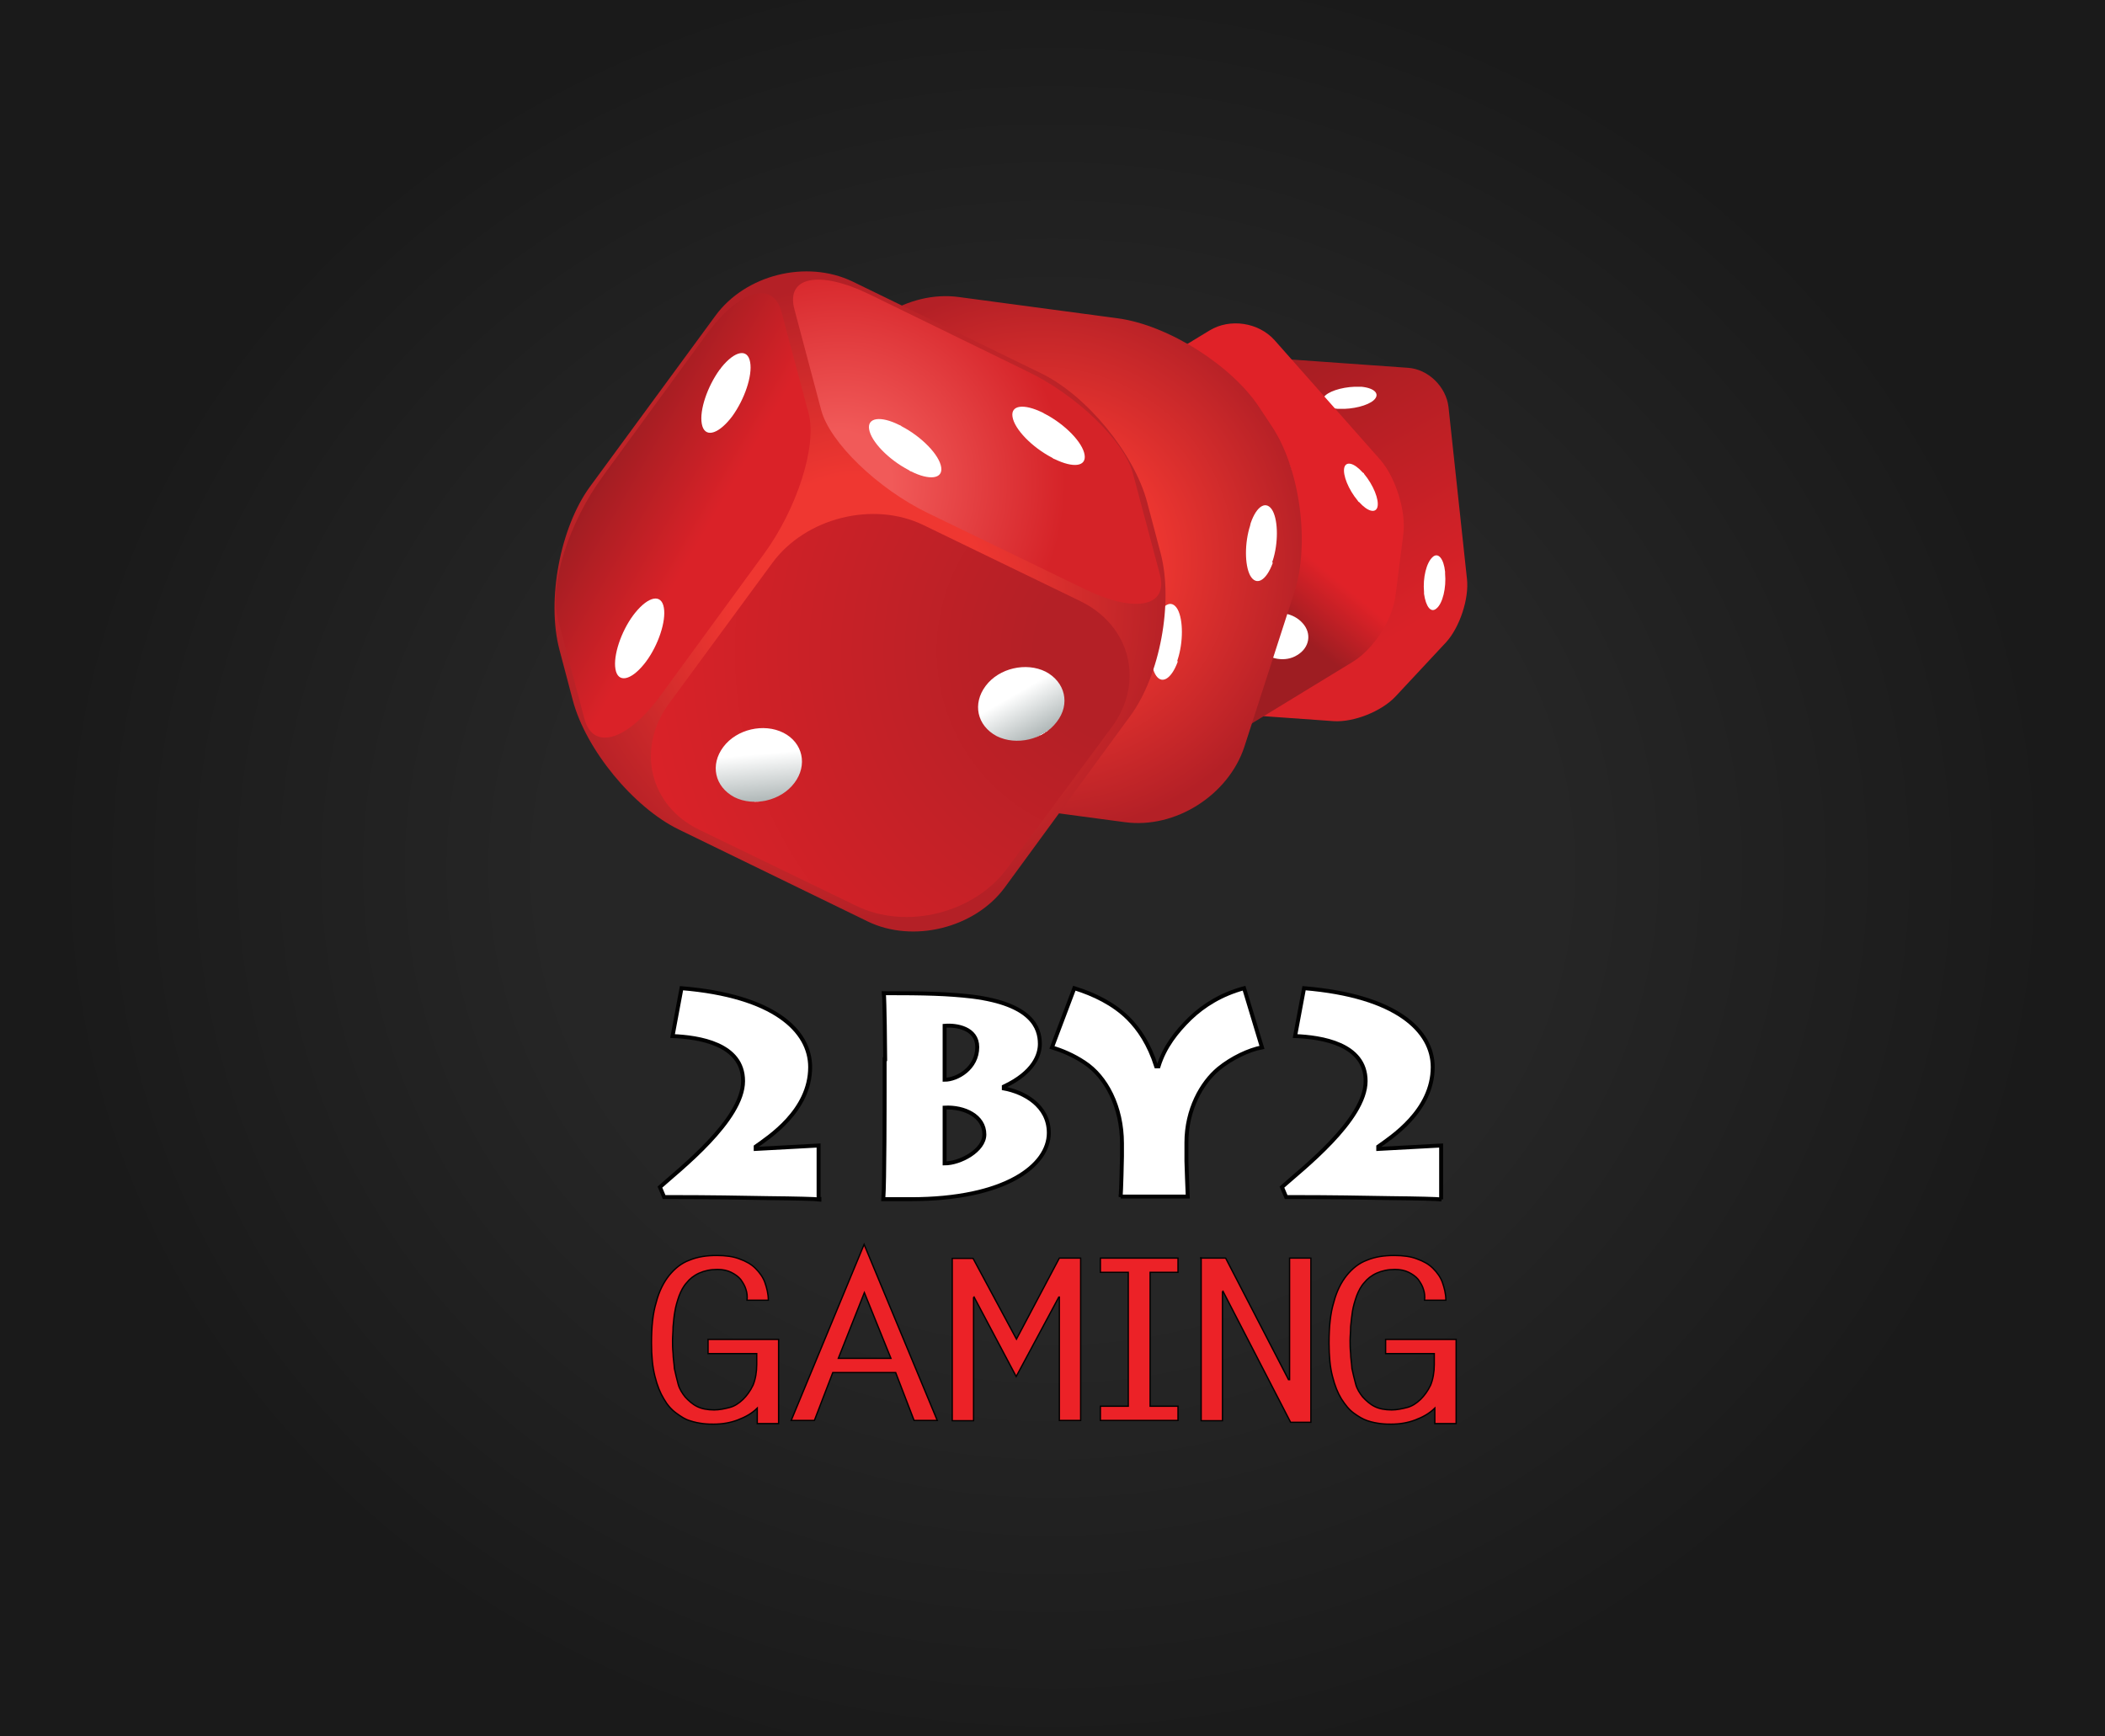 <?xml version="1.0" encoding="utf-8"?>
<!-- Generator: Adobe Illustrator 17.1.0, SVG Export Plug-In . SVG Version: 6.00 Build 0)  -->
<!DOCTYPE svg PUBLIC "-//W3C//DTD SVG 1.1//EN" "http://www.w3.org/Graphics/SVG/1.1/DTD/svg11.dtd">
<svg version="1.1" xmlns="http://www.w3.org/2000/svg" xmlns:xlink="http://www.w3.org/1999/xlink" x="0px" y="0px"
	 viewBox="0 0 800 660" enable-background="new 0 0 800 660" xml:space="preserve">
<rect x="0" y="0" width="800" height="660" fill="#333333" stroke="none"/>
<g id="Layer_2">
	
		<radialGradient id="dark_1_" cx="399.981" cy="329.932" r="395.506" gradientTransform="matrix(0.964 0 0 0.88 14.476 39.66)" gradientUnits="userSpaceOnUse">
		<stop  offset="0.5" style="stop-color:#262626"/>
		<stop  offset="1" style="stop-color:#1A1A1A"/>
	</radialGradient>
	<rect id="dark" fill="url(#dark_1_)" width="800" height="660"/>
	
</g>

<g id="devs">
	<g id="XMLID_2302_">
		<g id="XMLID_18_">
			
				<linearGradient id="XMLID_81_" gradientUnits="userSpaceOnUse" x1="193.874" y1="688.845" x2="226.549" y2="633.95" gradientTransform="matrix(2.328 0 0 -2.328 -1.328 1744.209)">
				<stop  offset="0" style="stop-color:#9E1D22"/>
				<stop  offset="0.862" style="stop-color:#DA2228"/>
			</linearGradient>
			<path id="XMLID_19_" fill="url(#XMLID_81_)" d="M550.5,154.7c-0.9-7.7-7.7-14.4-15.4-14.9l-66.1-4.7c-7.7-0.5-18.2,3.7-23.5,9.3
				l-19.3,20.7c-5.1,5.6-8.8,16.5-7.9,24.2l7,65.2c0.9,7.7,7.7,14.4,15.4,14.9l66.1,4.7c7.7,0.5,18.2-3.7,23.5-9.3l19.3-20.7
				c5.1-5.6,8.8-16.5,7.9-24.2L550.5,154.7z"/>
		</g>
		<path id="XMLID_17_" fill="#FFFFFF" d="M541.2,225.7c0-0.2,0-0.5,0-0.7c-0.5-5.4,0.9-11.2,3.3-13.3c2.1-1.9,4.2,0.7,4.7,5.6
			c0,0.2,0,0.5,0,0.7c0.5,5.4-0.9,11.4-3.3,13.3C543.8,233.1,541.9,230.6,541.2,225.7"/>
		<path id="XMLID_16_" fill="#FFFFFF" d="M509.1,155.4c-0.2,0-0.5,0-0.7,0c-5.1-0.5-7.2-2.8-4.7-5.1c2.3-2.1,8.1-3.5,13-3.3
			c0.2,0,0.5,0,0.7,0c5.1,0.5,7.2,2.8,4.7,5.1C519.8,154.2,514,155.6,509.1,155.4"/>
	</g>
	<g id="XMLID_2292_">
		<g id="XMLID_1_">
			
				<linearGradient id="XMLID_82_" gradientUnits="userSpaceOnUse" x1="178.099" y1="636.942" x2="214.994" y2="681.388" gradientTransform="matrix(2.328 0 0 -2.328 -1.328 1744.209)">
				<stop  offset="0.497" style="stop-color:#9E1D22"/>
				<stop  offset="0.685" style="stop-color:#E02228"/>
			</linearGradient>
			<path id="XMLID_21_" fill="url(#XMLID_82_)" d="M484.4,129.3c-6.1-6.8-17-8.4-24.7-3.7l-52.8,32.1c-7.7,4.7-14.9,15.8-16.1,24.7
				l-3,23.5c-1.2,8.8,2.8,21.6,8.6,28.4l40.5,45.6c6.1,6.8,17,8.4,24.7,3.7l52.6-32.1c7.7-4.7,14.9-15.8,16.1-24.7l3-23.5
				c1.2-8.8-2.8-21.6-8.6-28.4L484.4,129.3z"/>
		</g>
		<path id="XMLID_2_" fill="#FFFFFF" d="M517.9,179.6c-3.3-3.7-6.3-4.4-7-1.9c-0.7,2.8,1.6,8.4,5.1,12.6c0.2,0.2,0.2,0.5,0.5,0.5
			c3.3,3.7,6.3,4.4,7,1.9c0.7-2.8-1.6-8.4-5.1-12.6C518.4,179.8,518.2,179.8,517.9,179.6"/>
		<path id="XMLID_3_" fill="#FFFFFF" d="M485.3,169.1c-3.3-3.7-6.3-4.4-7-1.9c-0.7,2.8,1.6,8.4,5.1,12.6c0.2,0.2,0.2,0.5,0.5,0.5
			c3.3,3.7,6.3,4.4,7,1.9c0.7-2.8-1.6-8.6-5.1-12.6C485.6,169.6,485.6,169.4,485.3,169.1"/>
		<path id="XMLID_4_" fill="#FFFFFF" d="M495.1,236.9c-3.5-4-9.8-5.1-14.4-2.3c-4.7,2.6-5.6,8.1-2.1,12.1s10,5.1,14.4,2.3
			C497.7,246.2,498.6,240.8,495.1,236.9"/>
	</g>
	<g id="XMLID_1887_">
		<g id="XMLID_1946_" enable-background="new    ">
			<g id="XMLID_2288_">
				
					<radialGradient id="XMLID_85_" cx="-461.325" cy="182.812" r="45.013" gradientTransform="matrix(-2.21 0.73 0.73 2.21 -757.158 145.368)" gradientUnits="userSpaceOnUse">
					<stop  offset="0.397" style="stop-color:#EF3731"/>
					<stop  offset="1" style="stop-color:#B42026"/>
				</radialGradient>
				<path id="XMLID_2472_" fill="url(#XMLID_85_)" d="M312.9,270.4c10.5,16.1,34.7,31.4,53.8,34l60.8,8.1
					c19.1,2.6,39.3-10.2,45.4-28.6l19.1-59.1c5.8-18.2,2.1-46.3-8.4-62.4l-4.9-7.4c-10.5-16.1-34.7-31.4-53.8-34l-60.5-8.1
					c-19.1-2.6-39.6,10.2-45.4,28.6l-19.1,59.1c-5.8,18.2-2.1,46.3,8.4,62.4L312.9,270.4z"/>
			</g>
			<g id="XMLID_2280_" enable-background="new    ">
				<path id="XMLID_2285_" fill="none" d="M325.9,235.7l57.5,7.7c18.4,2.6,38.2-10,44-27.7l17.9-55.6c5.8-17.7-4.7-34.2-23-36.8
					l-57.3-7.7c-18.4-2.6-38.2,10-44,27.7l-17.9,55.6C297.3,216.9,307.5,233.4,325.9,235.7"/>
				<path id="XMLID_2282_" fill="none" d="M406.2,163.1c7.2,1.2,15.1-3.7,17.5-10.7c2.3-7-1.6-13.5-8.8-14.7s-15.1,3.7-17.5,10.7
					S399,161.9,406.2,163.1"/>
			</g>
			<g id="XMLID_2099_" enable-background="new    ">
				<path id="XMLID_2277_" fill="none" d="M472.3,280.6l17.9-55.6c5.8-17.7,5.6-39.8-0.7-49.1l-19.1-29.3
					c-6.1-9.3-15.8-2.6-21.4,15.4l-17.9,55.6c-5.8,17.7-5.6,39.8,0.7,49.1l19.1,29.3C456.9,305.3,466.5,298.3,472.3,280.6"/>
				<path id="XMLID_2276_" fill="#FFFFFF" d="M483.7,213.1c2.1-6.5,2.1-14.9,0-18.9c-2.3-4.2-6.1-2.1-8.4,4.7c0,0.2-0.2,0.7-0.2,0.9
					c-2.1,6.5-2.1,14.9,0,18.9c2.3,4.2,6.1,2.1,8.6-4.7C483.5,213.6,483.5,213.4,483.7,213.1"/>
				<path id="XMLID_2275_" fill="#FFFFFF" d="M447.6,250.6c2.1-6.5,2.1-14.9,0-18.9c-2.3-4.2-6.1-2.1-8.4,4.7c0,0.2-0.2,0.7-0.2,0.9
					c-2.1,6.5-2.1,14.9,0,18.9c2.3,4.2,6.1,2.1,8.6-4.7C447.4,251.3,447.4,251.1,447.6,250.6"/>
			</g>
			<g id="XMLID_1948_">
				<path id="XMLID_2096_" fill="none" d="M367.3,303l57.5,7.7c18.4,2.6,28.4-3.3,22.3-12.6l-19.1-29.3
					c-6.1-9.3-26.1-19.1-44.5-21.4l-57.5-7.7c-18.4-2.3-28.6,3.3-22.3,12.6l19.1,29.3C328.9,290.9,348.9,300.4,367.3,303"/>
			</g>
		</g>
	</g>
	<g id="XMLID_2470_">
		<g id="XMLID_1514_">
			<radialGradient id="XMLID_86_" cx="326.832" cy="228.611" r="120.883" gradientUnits="userSpaceOnUse">
				<stop  offset="0.397" style="stop-color:#EF3731"/>
				<stop  offset="1" style="stop-color:#B42026"/>
			</radialGradient>
			<path id="XMLID_2390_" fill="url(#XMLID_86_)" d="M436,191c-4.9-18.6-23-40.7-40.3-49.1L324,107c-17.5-8.4-40.7-2.6-52.1,13
				L224.2,185c-11.4,15.6-16.5,43.3-11.6,61.9l5.1,19.3c4.9,18.6,23,40.7,40.3,49.1l71.7,34.9c17.2,8.4,40.7,2.6,52.1-12.8
				l47.7-65.2c11.4-15.4,16.5-43.3,11.6-61.9L436,191z"/>
		</g>
		<g id="XMLID_1344_">
			
				<radialGradient id="XMLID_87_" cx="184.315" cy="642.981" r="80.263" gradientTransform="matrix(2.328 0 0 -2.328 -1.328 1744.209)" gradientUnits="userSpaceOnUse">
				<stop  offset="0.179" style="stop-color:#B42026"/>
				<stop  offset="1" style="stop-color:#DA2228"/>
			</radialGradient>
			<path id="XMLID_1385_" fill="url(#XMLID_87_)" d="M410.6,228.5L351,199.6c-19.1-9.3-44.9-2.8-57.5,14.4l-39.3,53.5
				c-12.6,17.2-7.2,38.9,11.6,47.9l59.6,28.9c19.1,9.3,44.9,2.8,57.5-14.4l39.6-53.5C435.1,259.4,429.7,237.8,410.6,228.5"/>
			
				<linearGradient id="XMLID_88_" gradientUnits="userSpaceOnUse" x1="170.328" y1="629.19" x2="164.296" y2="639.638" gradientTransform="matrix(2.328 0 0 -2.328 -1.328 1744.209)">
				<stop  offset="0" style="stop-color:#FFFFFF"/>
				<stop  offset="0" style="stop-color:#B0B8B8"/>
				<stop  offset="0.649" style="stop-color:#FFFFFF"/>
				<stop  offset="1" style="stop-color:#FFFFFF"/>
				<stop  offset="1" style="stop-color:#FFFFFF"/>
			</linearGradient>
			<path id="XMLID_1384_" fill="url(#XMLID_88_)" d="M397.4,255.3c-7.4-3.7-17.7-1.4-22.8,5.4c-5.1,6.8-3.3,15.1,4.2,19.1
				c7.4,3.7,17.7,1.4,22.8-5.4C406.9,267.6,404.8,259.2,397.4,255.3"/>
			
				<linearGradient id="XMLID_89_" gradientUnits="userSpaceOnUse" x1="119.217" y1="620.245" x2="117.971" y2="632.104" gradientTransform="matrix(2.327 4.036869e-002 4.036869e-002 -2.327 -12.844 1743.043)">
				<stop  offset="0" style="stop-color:#FFFFFF"/>
				<stop  offset="0" style="stop-color:#B0B8B8"/>
				<stop  offset="0.649" style="stop-color:#FFFFFF"/>
				<stop  offset="1" style="stop-color:#FFFFFF"/>
				<stop  offset="1" style="stop-color:#FFFFFF"/>
			</linearGradient>
			<path id="XMLID_1356_" fill="url(#XMLID_89_)" d="M297.7,278.5c-7.4-3.7-17.7-1.4-22.8,5.4c-5.1,6.8-3.3,15.1,4.2,19.1
				c7.4,3.7,17.7,1.4,22.8-5.4C307,290.9,305.2,282.3,297.7,278.5"/>
		</g>
		<g id="XMLID_1140_">
			
				<linearGradient id="XMLID_90_" gradientUnits="userSpaceOnUse" x1="98.402" y1="673.091" x2="132.151" y2="653.606" gradientTransform="matrix(2.328 0 0 -2.328 -1.328 1744.209)">
				<stop  offset="0" style="stop-color:#9E1D22"/>
				<stop  offset="0.521" style="stop-color:#DA2228"/>
			</linearGradient>
			<path id="XMLID_1210_" fill="url(#XMLID_90_)" d="M268.2,127.5l-39.3,53.8c-12.6,17.2-20.3,41.2-17,53.5l10.2,38.4
				c3.3,12.3,16.3,8.4,28.9-8.8l39.3-53.8c12.6-17.2,20.3-41.2,17-53.5L297,118.6C293.8,106.3,280.7,110.2,268.2,127.5"/>
			<path id="XMLID_1208_" fill="#FFFFFF" d="M273.5,140.5c-4.7,6.5-7.7,15.4-6.8,20.5c0.9,5.4,5.8,4.4,10.9-1.9
				c0.2-0.2,0.5-0.7,0.7-0.9c4.7-6.5,7.7-15.4,6.8-20.5c-0.9-5.4-5.8-4.4-10.9,1.9C274,139.8,273.8,140.3,273.5,140.5"/>
			<path id="XMLID_1205_" fill="#FFFFFF" d="M240.7,233.8c-4.7,6.3-7.7,15.4-6.8,20.5c0.9,5.4,5.8,4.4,10.9-1.9
				c0.2-0.2,0.5-0.7,0.7-0.9c4.7-6.3,7.7-15.4,6.8-20.5c-0.9-5.4-5.8-4.4-10.9,1.9C241.2,233.1,240.9,233.6,240.7,233.8"/>
		</g>
		<g id="XMLID_885_">
			
				<radialGradient id="XMLID_91_" cx="137.728" cy="670.391" r="43.292" gradientTransform="matrix(2.328 0 0 -2.328 -1.328 1744.209)" gradientUnits="userSpaceOnUse">
				<stop  offset="0.193" style="stop-color:#F15A59"/>
				<stop  offset="0.85" style="stop-color:#D52328"/>
			</radialGradient>
			<path id="XMLID_1129_" fill="url(#XMLID_91_)" d="M390.1,141l-59.6-29.1c-19.1-9.3-31.9-6.8-28.6,5.6l10.2,38.4
				c3.3,12.3,21.4,29.8,40.5,39.1l59.6,28.9c19.1,9.3,31.9,6.8,28.6-5.6l-10.2-38.2C427.4,167.7,409.2,150.1,390.1,141"/>
			<path id="XMLID_887_" fill="#FFFFFF" d="M396.2,156.8c-7.2-3.5-12.1-2.8-11.4,1.6c0.7,4.7,7.4,11.6,15.1,15.6
				c0.2,0.2,0.7,0.5,0.9,0.5c7.2,3.5,12.1,2.8,11.4-1.6c-0.7-4.7-7.4-11.6-15.1-15.6C396.9,157.3,396.7,157,396.2,156.8"/>
			<path id="XMLID_886_" fill="#FFFFFF" d="M341.7,161.5c-7-3.5-12.1-2.8-11.4,1.6c0.7,4.7,7.4,11.6,15.1,15.6
				c0.2,0.2,0.7,0.5,0.9,0.5c7,3.5,12.1,2.8,11.4-1.6c-0.7-4.7-7.4-11.6-15.1-15.6C342.4,161.7,342,161.7,341.7,161.5"/>
		</g>
	</g>
	<g id="XMLID_2323_">
		<path id="XMLID_2329_" fill="#FFFFFF" stroke="#010101" stroke-width="1.5" stroke-miterlimit="10" d="M311.4,455.9
			c-1.3-0.2-9-0.4-19.2-0.5c-10.4-0.2-23.4-0.4-35.8-0.4h-4l-1.6-3.8c7.6-6.8,31.6-25.5,31.6-40.3c0-14.2-16.9-16.7-26.8-17.1
			l3.4-18.2c35.1,2.9,48.9,16.2,48.9,30c0,16.7-16,26.8-20.7,30.2v0.9l23.9-1.3v20.3H311.4z"/>
		<path id="XMLID_2331_" fill="#FFFFFF" stroke="#010101" stroke-width="1.5" stroke-miterlimit="10" d="M336.4,402.5
			c0-3.2-0.2-22.7-0.5-25c15.8,0,24.1,0.2,33.6,1.3c22.7,2.9,25.7,11.9,25.7,18c0,4-2.2,10.8-13.7,16.2v0.7
			c7.6,1.4,17.1,6.5,17.1,16.9c0,12.4-16.5,25.2-52.5,25.2h-10.4c0.5-5.9,0.5-39,0.5-41v-12.2H336.4z M359,410.4
			c4.7,0,12.4-4.3,12.4-12.4c0-7.2-7.9-8.5-12.4-8.1V410.4z M359,442.2c5.9,0,15.1-4.9,15.1-11c0-7-7.6-10.6-15.1-10.2V442.2z"/>
		<path id="XMLID_2399_" fill="#FFFFFF" stroke="#010101" stroke-width="1.5" stroke-miterlimit="10" d="M425.9,455
			c0.2-2.5,0.5-14,0.5-15.5v-4.9c0-14-6.1-25.4-14.2-30.7c-4.3-2.9-8.8-4.7-12.4-5.8l8.5-22.5c7.4,2.3,14.9,5.9,20.5,11.5
			c4,4,7.9,9.7,10.6,18.2h0.9c2.3-7.4,6.8-13.1,12-18.2c5.2-5,12-9.2,20.5-11.5l6.8,22.5c-4.9,0.9-11.5,4-16.5,8.1
			c-6.5,5.4-12.2,15.6-12.2,28.1v7c0,1.4,0.4,11.1,0.5,13.5h-25.5V455z"/>
		<path id="XMLID_2401_" fill="#FFFFFF" stroke="#010101" stroke-width="1.5" stroke-miterlimit="10" d="M547.8,455.9
			c-1.3-0.2-9-0.4-19.2-0.5c-10.4-0.2-23.4-0.4-35.8-0.4h-4l-1.6-3.8c7.6-6.8,31.8-25.5,31.8-40.3c0-14.2-16.9-16.7-26.8-17.1
			l3.4-18.2c35.1,2.9,48.9,16.2,48.9,30c0,16.7-16,26.8-20.7,30.2v0.9l23.9-1.3V455.9z"/>
	</g>
	<g id="XMLID_2289_">
		<path id="XMLID_2290_" fill="#EC2227" stroke="#010101" stroke-width="0.5" stroke-miterlimit="10" d="M269.1,514.5v-5.4h26.8v32
			h-8.1v-5.9c-2,2-4.5,3.4-7.4,4.5c-2.9,1.1-5.9,1.6-9.2,1.6c-1.1,0-2.3,0-4-0.2c-1.6-0.2-3.2-0.5-5-1.1c-1.8-0.5-3.4-1.6-5.2-2.9
			c-1.8-1.3-3.4-3.1-4.7-5.4c-1.4-2.3-2.5-5-3.4-8.6c-0.9-3.6-1.3-7.7-1.3-12.6c0-6.1,0.5-11.3,1.8-15.5c1.1-4.3,2.9-7.7,4.9-10.2
			c2.2-2.7,4.7-4.7,7.7-5.8c3.1-1.3,6.5-1.8,10.4-1.8c3.4,0,6.3,0.4,8.6,1.3c2.5,0.9,4.5,2,6.1,3.6c1.6,1.6,2.9,3.4,3.6,5.4
			c0.7,2,1.3,4.3,1.3,6.7h-8.1c0.2-1.4,0-2.9-0.4-4.1c-0.4-1.4-1.1-2.5-2-3.8c-0.9-1.1-2.2-2-3.6-2.7s-3.2-1.1-5.2-1.1
			c-2.7,0-5,0.5-7,1.4c-2,0.9-3.6,2.2-4.7,3.6c-1.3,1.4-2.2,3.2-2.9,5c-0.7,2-1.3,4-1.6,5.9c-0.4,2-0.5,4-0.7,5.9
			c0,2-0.2,3.6-0.2,5.2c0,1.4,0,3.1,0.2,4.9c0,1.8,0.4,3.8,0.5,5.8c0.4,2,0.9,3.8,1.4,5.8c0.5,2,1.6,3.6,2.7,5
			c1.3,1.4,2.7,2.7,4.5,3.6c1.8,0.9,4,1.3,6.5,1.3c2,0,3.8-0.4,5.8-0.9c2-0.5,3.6-1.6,5.2-3.1c1.4-1.4,2.7-3.1,3.8-5.4
			c0.9-2.2,1.4-4.9,1.4-7.9v-4.1L269.1,514.5L269.1,514.5z"/>
		<path id="XMLID_2294_" fill="#EC2227" stroke="#010101" stroke-width="0.5" stroke-miterlimit="10" d="M356.2,539.9h-8.8l-7-18.2
			h-23.9l-7,18.2h-8.8l27.7-66.9L356.2,539.9z M318.6,516.3h20l-10.1-25L318.6,516.3z"/>
		<path id="XMLID_2303_" fill="#EC2227" stroke="#010101" stroke-width="0.5" stroke-miterlimit="10" d="M402.6,478.2h8.1v61.7h-8.1
			v-46.9h-0.2l-16.2,30.2l-16-30.2l-0.2,0.2v46.8h-8.1v-61.7h7.9l16.5,30.7L402.6,478.2z"/>
		<path id="XMLID_2310_" fill="#EC2227" stroke="#010101" stroke-width="0.5" stroke-miterlimit="10" d="M447.7,483.6h-10.6v50.9
			h10.6v5.4h-29.5v-5.4h10.6v-50.9h-10.6v-5.4h29.5V483.6z"/>
		<path id="XMLID_2315_" fill="#EC2227" stroke="#010101" stroke-width="0.5" stroke-miterlimit="10" d="M456.3,478.2h9.5l23.9,46.2
			h0.4v-46.2h8.1v62.4h-7.7l-25.7-49.8l-0.2,0.2V540h-8.1v-61.9H456.3z"/>
		<path id="XMLID_2321_" fill="#EC2227" stroke="#010101" stroke-width="0.5" stroke-miterlimit="10" d="M526.6,514.5v-5.4h26.8v32
			h-8.1v-5.9c-2,2-4.5,3.4-7.4,4.5c-2.9,1.1-5.9,1.6-9.2,1.6c-1.1,0-2.3,0-4-0.2c-1.6-0.2-3.2-0.5-5-1.1s-3.4-1.6-5.2-2.9
			c-1.8-1.3-3.2-3.1-4.7-5.4c-1.4-2.3-2.5-5-3.4-8.6c-0.9-3.4-1.3-7.7-1.3-12.6c0-6.1,0.5-11.3,1.8-15.5c1.1-4.3,2.9-7.7,4.9-10.2
			c2.2-2.7,4.7-4.7,7.7-5.8c3.1-1.3,6.5-1.8,10.4-1.8c3.4,0,6.3,0.4,8.6,1.3c2.5,0.9,4.5,2,6.1,3.6c1.6,1.6,2.9,3.4,3.6,5.4
			s1.3,4.3,1.3,6.7h-8.1c0.2-1.4,0-2.9-0.4-4.1c-0.4-1.4-1.1-2.5-2-3.8c-0.9-1.1-2.2-2-3.6-2.7c-1.4-0.7-3.2-1.1-5.2-1.1
			c-2.7,0-5,0.5-7,1.4c-2,0.9-3.6,2.2-4.7,3.6c-1.3,1.4-2.2,3.2-2.9,5c-0.7,2-1.3,4-1.6,5.9s-0.5,4-0.7,5.9c0,2-0.2,3.6-0.2,5.2
			c0,1.4,0,3.1,0.2,4.9c0,1.8,0.4,3.8,0.5,5.8c0.4,2,0.9,3.8,1.4,5.8s1.6,3.6,2.7,5c1.3,1.4,2.7,2.7,4.5,3.6c1.8,0.9,4,1.3,6.5,1.3
			c2,0,3.8-0.4,5.8-0.9c2-0.5,3.6-1.6,5.2-3.1c1.4-1.4,2.7-3.1,3.8-5.4c0.9-2.2,1.4-4.9,1.4-7.9v-4.1L526.6,514.5L526.6,514.5z"/>
	</g>
	

</g>
</svg>
